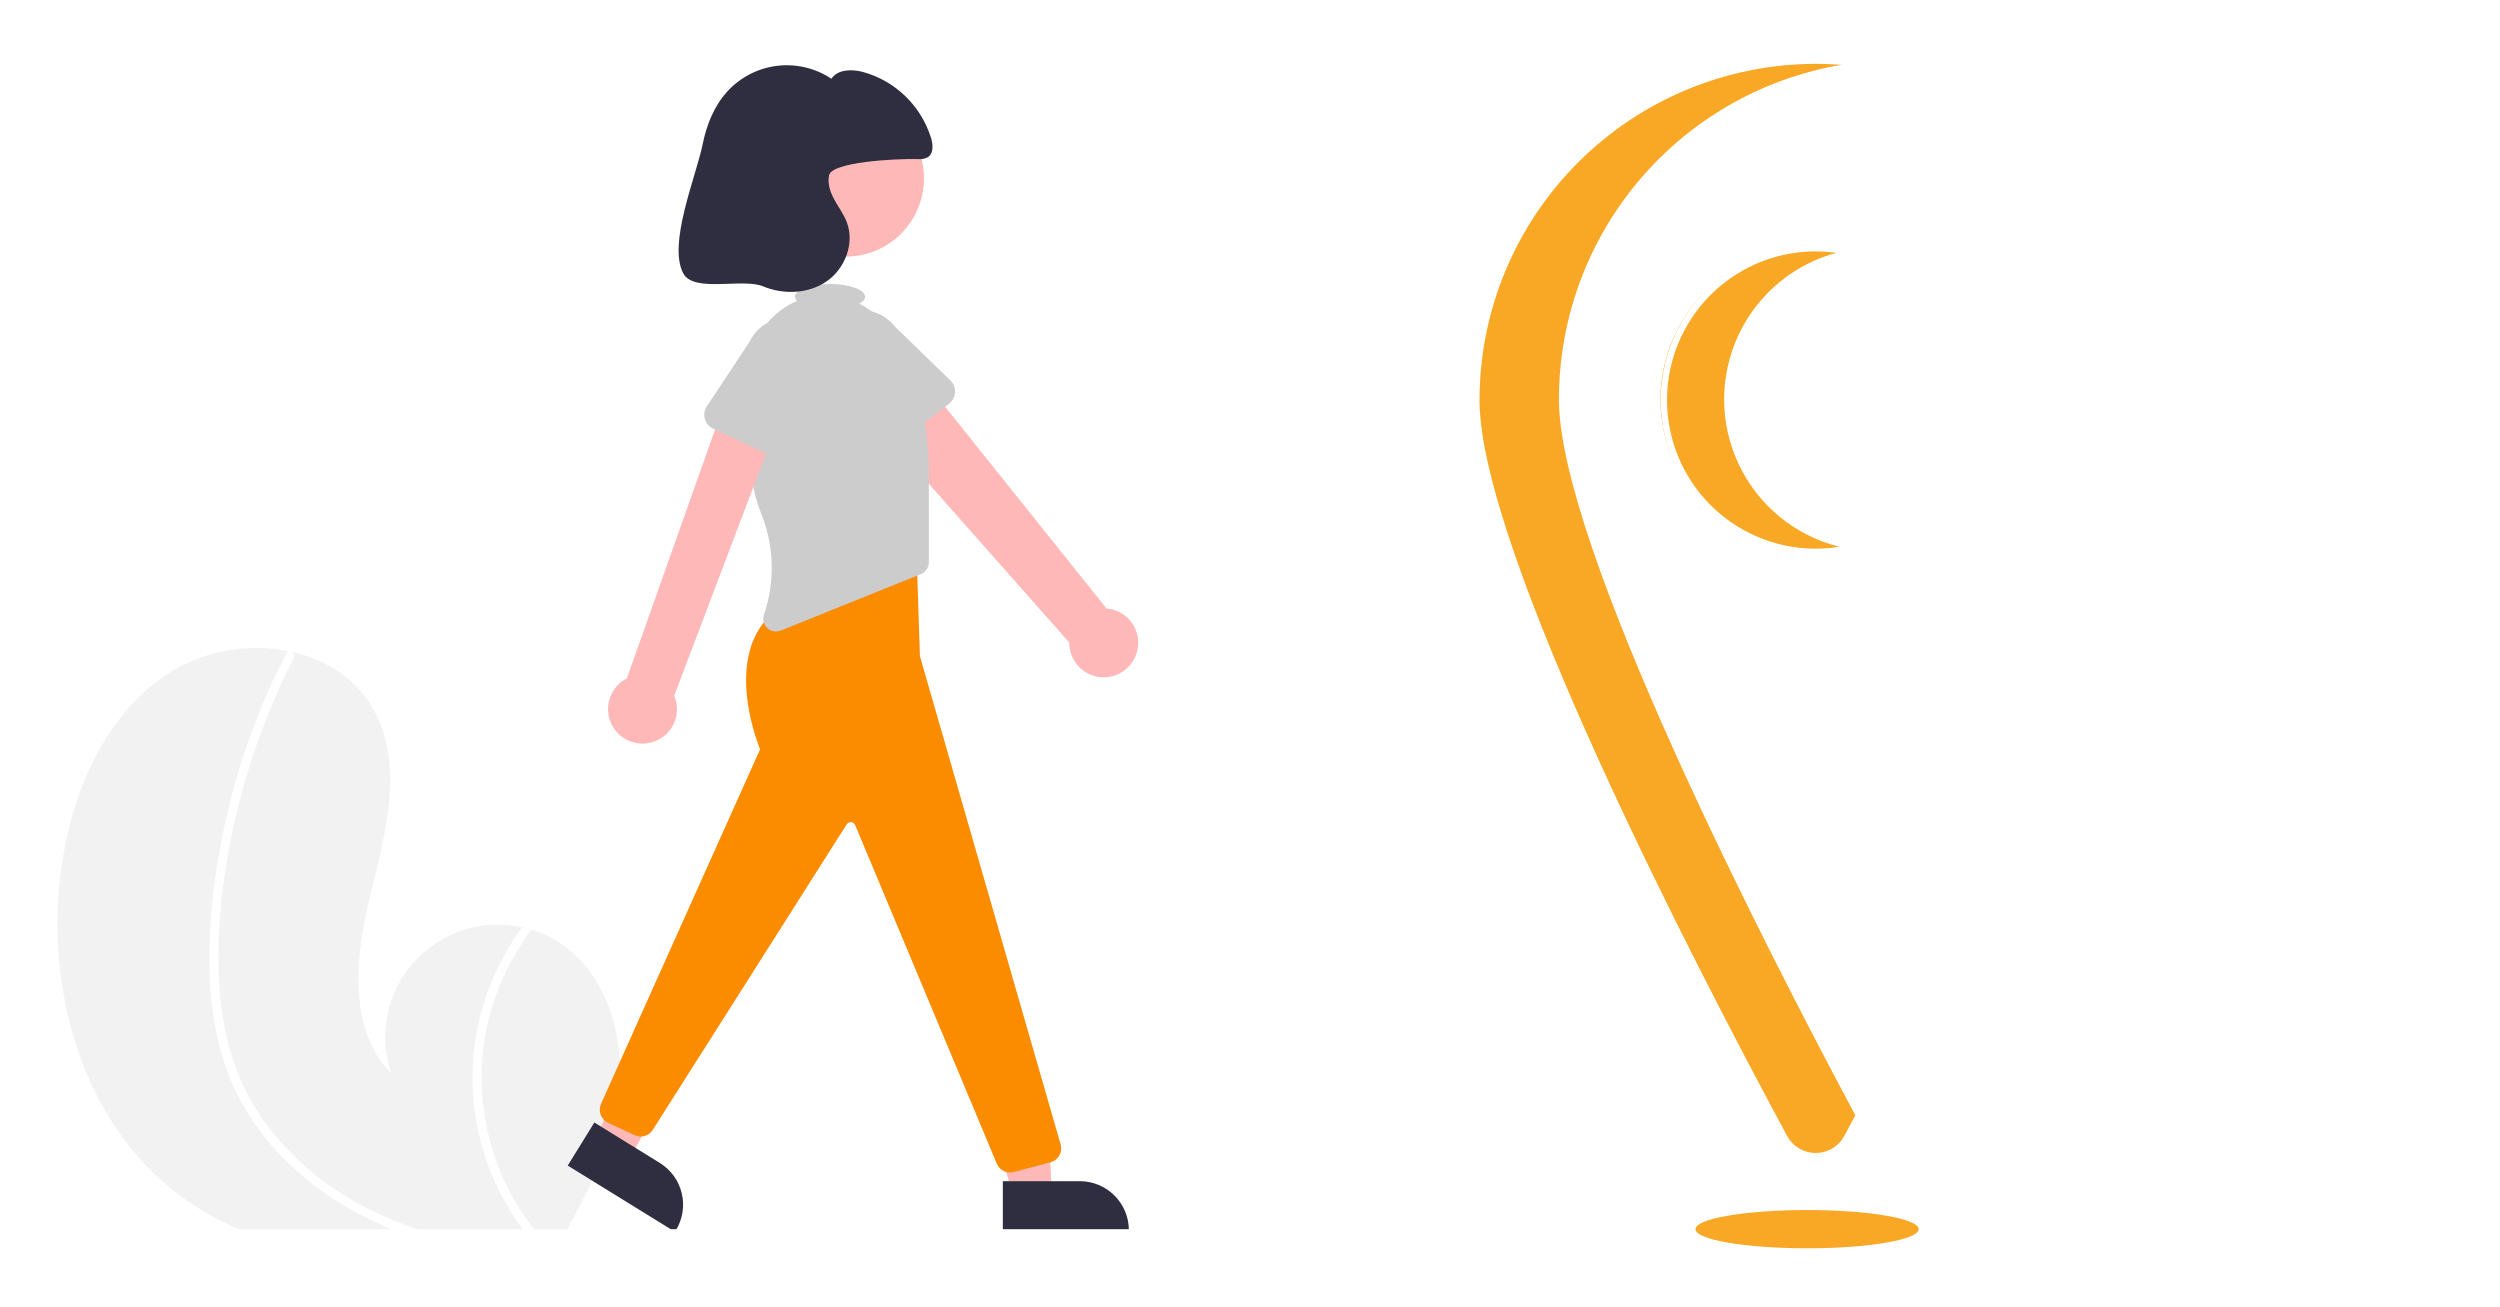 <svg width="174" height="91" viewBox="0 0 174 91" fill="none" xmlns="http://www.w3.org/2000/svg">
<g filter="url(#filter0_d_63_10264)">
<path d="M43.051 72.121C42.625 75.478 41.139 78.573 39.481 81.55C39.399 81.699 39.317 81.846 39.233 81.994H17.76C17.379 81.859 17.003 81.71 16.631 81.55C15.257 80.973 13.952 80.243 12.741 79.374C5.757 74.342 3.068 64.833 4.284 56.313C5.036 51.017 7.361 45.612 11.885 42.761C14.342 41.266 17.271 40.753 20.09 41.323C20.163 41.337 20.236 41.352 20.309 41.37C22.675 41.902 24.782 43.225 25.983 45.357C28.139 49.189 26.855 53.934 25.794 58.199C24.736 62.465 24.163 67.568 27.232 70.714C26.782 69.399 26.69 67.988 26.966 66.625C27.242 65.263 27.876 63.998 28.803 62.962C29.73 61.926 30.916 61.156 32.239 60.73C33.563 60.304 34.976 60.238 36.333 60.539C36.555 60.586 36.775 60.639 36.992 60.706C37.513 60.858 38.015 61.069 38.489 61.334C42.108 63.355 43.572 68.01 43.051 72.121Z" fill="#F2F2F2"/>
<path d="M29.051 81.551C29.531 81.713 30.014 81.859 30.5 81.994H28.399C28.009 81.857 27.621 81.709 27.236 81.551C27.152 81.517 27.066 81.482 26.981 81.446C23.811 80.117 20.891 78.121 18.683 75.463C17.602 74.177 16.719 72.735 16.065 71.187C15.354 69.438 14.903 67.595 14.725 65.716C14.326 61.86 14.732 57.897 15.495 54.11C16.282 50.184 17.554 46.371 19.28 42.759C19.489 42.326 19.703 41.896 19.924 41.468C19.939 41.433 19.962 41.402 19.991 41.377C20.02 41.352 20.053 41.334 20.09 41.323C20.128 41.316 20.167 41.317 20.205 41.325C20.242 41.333 20.278 41.348 20.31 41.37C20.386 41.414 20.443 41.485 20.468 41.569C20.493 41.654 20.485 41.744 20.445 41.823C18.666 45.292 17.317 48.966 16.429 52.763C15.559 56.468 15.065 60.344 15.236 64.152C15.395 67.71 16.325 71.209 18.435 74.12C20.4 76.765 22.985 78.886 25.963 80.297C26.964 80.782 27.995 81.201 29.051 81.551Z" fill="white"/>
<path d="M37.52 81.994H36.706C36.59 81.847 36.48 81.699 36.371 81.55C34.769 79.373 33.677 76.864 33.176 74.209C32.493 70.489 33.025 66.648 34.694 63.255C35.16 62.303 35.708 61.395 36.333 60.539C36.555 60.586 36.775 60.639 36.992 60.706C35.346 62.886 34.239 65.424 33.762 68.114C33.364 70.467 33.461 72.876 34.046 75.19C34.631 77.503 35.692 79.669 37.161 81.55C37.278 81.701 37.398 81.85 37.52 81.994Z" fill="white"/>
<path d="M79.145 41.325C79.232 40.987 79.244 40.635 79.179 40.292C79.115 39.95 78.977 39.626 78.773 39.343C78.57 39.06 78.307 38.824 78.004 38.654C77.7 38.483 77.362 38.381 77.015 38.355L63.455 21.402L60.1 24.529L74.424 40.724C74.419 41.31 74.629 41.878 75.015 42.32C75.401 42.762 75.936 43.047 76.518 43.121C77.1 43.195 77.689 43.053 78.173 42.722C78.657 42.391 79.003 41.894 79.145 41.325Z" fill="#FFB8B8"/>
<path d="M66.056 24.096L61.771 27.377C61.649 27.471 61.508 27.537 61.359 27.571C61.209 27.605 61.054 27.607 60.903 27.575C60.753 27.544 60.611 27.48 60.487 27.389C60.364 27.298 60.261 27.182 60.187 27.047L57.576 22.342C57.102 21.715 56.896 20.926 57.002 20.148C57.109 19.369 57.52 18.665 58.145 18.189C58.771 17.713 59.559 17.504 60.338 17.609C61.117 17.713 61.822 18.122 62.3 18.746L66.151 22.48C66.261 22.587 66.347 22.716 66.403 22.86C66.458 23.003 66.483 23.156 66.474 23.309C66.465 23.463 66.423 23.612 66.351 23.748C66.279 23.884 66.178 24.002 66.056 24.096Z" fill="#CCCCCC"/>
<path d="M58.86 13.862C61.869 13.862 64.309 11.422 64.309 8.412C64.309 5.403 61.869 2.963 58.86 2.963C55.85 2.963 53.41 5.403 53.41 8.412C53.41 11.422 55.85 13.862 58.86 13.862Z" fill="#FFB8B8"/>
<path d="M70.492 79.098H73.212L72.953 74.007L68.938 74.007L70.492 79.098Z" fill="#FFB8B8"/>
<path d="M69.798 78.21L75.155 78.21H75.155C75.603 78.21 76.047 78.298 76.461 78.47C76.876 78.641 77.252 78.893 77.569 79.21C77.886 79.527 78.137 79.903 78.309 80.317C78.481 80.731 78.569 81.175 78.569 81.624V81.735L69.798 81.735L69.798 78.21Z" fill="#2F2E41"/>
<path d="M41.491 75.247L43.805 76.676L46.26 72.209L43.46 70.457L41.491 75.247Z" fill="#FFB8B8"/>
<path d="M41.367 74.126L45.924 76.942C46.306 77.177 46.637 77.486 46.899 77.849C47.161 78.213 47.349 78.625 47.452 79.061C47.556 79.497 47.572 79.95 47.5 80.392C47.428 80.835 47.27 81.259 47.034 81.64L46.976 81.734L39.514 77.125L41.367 74.126Z" fill="#2F2E41"/>
<path d="M70.295 77.606C70.093 77.606 69.895 77.544 69.729 77.429C69.563 77.314 69.435 77.151 69.364 76.962L59.525 53.438C59.503 53.38 59.467 53.33 59.419 53.292C59.371 53.254 59.313 53.23 59.252 53.222C59.191 53.215 59.13 53.225 59.074 53.25C59.018 53.275 58.971 53.316 58.936 53.366L45.419 74.66C45.287 74.858 45.088 75.002 44.859 75.066C44.629 75.13 44.384 75.109 44.168 75.008L42.319 74.145C42.082 74.033 41.898 73.833 41.807 73.587C41.715 73.342 41.724 73.07 41.83 72.831L52.904 48.146C52.662 47.558 50.304 41.517 53.928 38.533L53.953 38.517L63.779 34.134L64.027 41.672L73.822 75.655C73.858 75.783 73.869 75.917 73.854 76.049C73.838 76.181 73.796 76.309 73.73 76.425C73.665 76.54 73.576 76.642 73.471 76.723C73.366 76.804 73.245 76.863 73.116 76.897L70.551 77.572C70.467 77.594 70.381 77.606 70.295 77.606Z" fill="#FB8C00"/>
<path d="M63.928 23.107C63.554 21.605 63.024 20.092 62.313 19.393C62.051 19.138 61.806 18.868 61.577 18.583C61.099 17.981 60.498 17.488 59.813 17.138C60.064 16.998 60.211 16.832 60.211 16.653C60.211 16.163 59.118 15.766 57.77 15.766C56.422 15.766 55.329 16.163 55.329 16.653C55.333 16.71 55.347 16.766 55.372 16.817C55.397 16.868 55.432 16.914 55.474 16.952C54.594 17.311 53.83 17.904 53.263 18.668C52.697 19.431 52.351 20.335 52.264 21.282C51.948 24.658 51.856 28.973 52.961 31.703C53.888 33.96 53.961 36.477 53.168 38.785C53.115 38.945 53.108 39.118 53.149 39.282C53.191 39.447 53.278 39.596 53.402 39.712C53.525 39.828 53.68 39.906 53.846 39.937C54.013 39.968 54.185 39.951 54.342 39.887L64.092 35.958C64.256 35.892 64.397 35.778 64.496 35.631C64.595 35.485 64.648 35.312 64.648 35.135V29.167C64.656 27.125 64.414 25.09 63.928 23.107Z" fill="#CCCCCC"/>
<path d="M45.272 47.687C45.612 47.608 45.93 47.455 46.204 47.24C46.478 47.025 46.702 46.753 46.859 46.442C47.017 46.131 47.104 45.79 47.115 45.441C47.127 45.093 47.061 44.747 46.924 44.426L54.553 24.308L50.684 23.309L43.628 43.22C43.105 43.486 42.698 43.935 42.484 44.481C42.27 45.028 42.264 45.633 42.466 46.184C42.669 46.734 43.067 47.191 43.584 47.468C44.101 47.745 44.702 47.823 45.272 47.687Z" fill="#FFB8B8"/>
<path d="M54.522 28.125L49.633 25.837C49.494 25.772 49.37 25.677 49.271 25.56C49.172 25.443 49.099 25.306 49.057 25.158C49.016 25.01 49.006 24.855 49.03 24.703C49.054 24.552 49.11 24.407 49.195 24.279L52.166 19.792C52.503 19.083 53.108 18.536 53.848 18.272C54.588 18.008 55.402 18.048 56.112 18.383C56.823 18.718 57.371 19.321 57.638 20.06C57.904 20.798 57.867 21.613 57.535 22.324L55.998 27.463C55.954 27.611 55.879 27.747 55.778 27.862C55.677 27.977 55.552 28.07 55.411 28.132C55.271 28.195 55.119 28.227 54.966 28.226C54.812 28.224 54.661 28.19 54.522 28.125Z" fill="#CCCCCC"/>
<path d="M63.865 7.071C64.111 7.1 64.359 7.055 64.58 6.942C64.982 6.679 64.942 6.081 64.806 5.62C64.467 4.516 63.855 3.514 63.027 2.709C62.199 1.903 61.182 1.319 60.069 1.01C59.293 0.804 58.311 0.812 57.867 1.481C56.752 0.738 55.407 0.419 54.077 0.582C52.747 0.746 51.52 1.38 50.617 2.371C49.707 3.37 49.185 4.673 48.915 5.998C48.45 8.279 46.455 12.985 47.56 15.034C48.295 16.398 51.678 15.336 53.109 15.93C54.54 16.524 56.279 16.457 57.55 15.571C58.821 14.685 59.489 12.936 58.944 11.485C58.733 10.925 58.368 10.437 58.08 9.912C57.791 9.387 57.576 8.78 57.705 8.194C57.905 7.283 62.206 7.037 63.865 7.071Z" fill="#2F2E41"/>
<path d="M109.832 81.773C109.832 81.802 109.826 81.831 109.815 81.858C109.804 81.885 109.788 81.909 109.767 81.93C109.747 81.95 109.722 81.967 109.695 81.978C109.668 81.989 109.639 81.995 109.61 81.995H4.222C4.163 81.995 4.107 81.971 4.065 81.93C4.023 81.888 4 81.832 4 81.773C4 81.714 4.023 81.657 4.065 81.616C4.107 81.574 4.163 81.551 4.222 81.551H109.61C109.639 81.551 109.668 81.556 109.695 81.567C109.722 81.579 109.747 81.595 109.767 81.615C109.788 81.636 109.804 81.661 109.815 81.688C109.826 81.715 109.832 81.743 109.832 81.773Z" fill="white"/>
<path d="M125.774 82.882C130.062 82.882 133.539 82.286 133.539 81.55C133.539 80.815 130.062 80.219 125.774 80.219C121.485 80.219 118.008 80.815 118.008 81.55C118.008 82.286 121.485 82.882 125.774 82.882Z" fill="#F9A826"/>
<path d="M169.778 82.092H140.047C139.989 82.092 139.932 82.069 139.891 82.027C139.849 81.986 139.826 81.929 139.826 81.87C139.826 81.811 139.849 81.755 139.891 81.713C139.932 81.672 139.989 81.648 140.047 81.648H169.778C169.837 81.648 169.893 81.672 169.935 81.713C169.977 81.755 170 81.811 170 81.87C170 81.929 169.977 81.986 169.935 82.027C169.893 82.069 169.837 82.092 169.778 82.092Z" fill="white"/>
<path d="M120.001 23.799C120.002 21.382 120.831 19.038 122.35 17.158C123.869 15.278 125.987 13.975 128.35 13.467C126.809 13.136 125.214 13.155 123.681 13.52C122.148 13.886 120.716 14.59 119.49 15.58C118.265 16.571 117.276 17.823 116.597 19.245C115.918 20.667 115.565 22.223 115.565 23.799C115.565 25.375 115.918 26.931 116.597 28.353C117.276 29.775 118.265 31.027 119.49 32.018C120.716 33.008 122.148 33.712 123.681 34.078C125.214 34.444 126.809 34.462 128.35 34.131C125.987 33.623 123.869 32.32 122.35 30.44C120.831 28.56 120.002 26.216 120.001 23.799Z" fill="#F9A826"/>
<path d="M108.501 23.799C108.502 18.034 110.61 12.468 114.43 8.15C118.249 3.832 123.516 1.059 129.238 0.354C125.917 -0.053 122.549 0.25 119.354 1.242C116.16 2.234 113.212 3.893 110.707 6.109C108.201 8.326 106.195 11.049 104.82 14.098C103.445 17.148 102.734 20.454 102.733 23.799C102.733 34.395 118.315 64.274 124.167 75.122C124.38 75.517 124.695 75.847 125.08 76.077C125.465 76.307 125.905 76.428 126.353 76.428C126.802 76.428 127.242 76.307 127.627 76.077C128.011 75.847 128.327 75.517 128.539 75.122C128.758 74.716 128.993 74.281 129.238 73.823C122.937 62.061 108.501 33.998 108.501 23.799Z" fill="#F9A826"/>
<path d="M126.373 76.693C125.884 76.697 125.403 76.567 124.983 76.316C124.563 76.065 124.22 75.703 123.992 75.271C117.539 63.309 102.531 34.354 102.531 23.843C102.531 17.519 105.043 11.455 109.514 6.983C113.985 2.512 120.05 0 126.373 0C132.697 0 138.761 2.512 143.232 6.983C147.704 11.455 150.216 17.519 150.216 23.843C150.216 34.355 135.207 63.31 128.754 75.271C128.526 75.703 128.183 76.065 127.763 76.316C127.343 76.567 126.862 76.697 126.373 76.693ZM126.373 0.444C120.17 0.451 114.222 2.918 109.835 7.305C105.449 11.691 102.981 17.639 102.974 23.843C102.974 34.253 117.946 63.128 124.382 75.06C124.576 75.42 124.863 75.72 125.214 75.93C125.564 76.139 125.965 76.249 126.373 76.249C126.781 76.249 127.182 76.139 127.533 75.93C127.883 75.72 128.17 75.42 128.364 75.06C134.801 63.129 149.772 34.254 149.772 23.843C149.765 17.639 147.298 11.691 142.911 7.305C138.524 2.918 132.577 0.451 126.373 0.444Z" fill="white"/>
<path d="M126.373 34.631C124.239 34.631 122.153 33.999 120.379 32.813C118.605 31.628 117.222 29.943 116.405 27.971C115.589 26 115.375 23.83 115.791 21.738C116.208 19.645 117.235 17.722 118.744 16.213C120.253 14.704 122.175 13.677 124.268 13.261C126.361 12.844 128.53 13.058 130.502 13.874C132.473 14.691 134.158 16.074 135.344 17.848C136.529 19.622 137.162 21.708 137.162 23.842C137.159 26.703 136.021 29.445 133.998 31.468C131.976 33.49 129.234 34.628 126.373 34.631ZM126.373 13.497C124.327 13.497 122.327 14.104 120.626 15.24C118.924 16.377 117.598 17.993 116.815 19.883C116.032 21.773 115.827 23.854 116.226 25.86C116.626 27.867 117.611 29.711 119.058 31.157C120.505 32.604 122.348 33.59 124.355 33.989C126.361 34.388 128.442 34.183 130.332 33.4C132.222 32.617 133.838 31.291 134.975 29.59C136.112 27.889 136.718 25.888 136.718 23.842C136.715 21.099 135.624 18.47 133.685 16.53C131.745 14.591 129.116 13.5 126.373 13.497Z" fill="white"/>
</g>
<defs>
<filter id="filter0_d_63_10264" x="0" y="0" width="174" height="90.882" filterUnits="userSpaceOnUse" color-interpolation-filters="sRGB">
<feFlood flood-opacity="0" result="BackgroundImageFix"/>
<feColorMatrix in="SourceAlpha" type="matrix" values="0 0 0 0 0 0 0 0 0 0 0 0 0 0 0 0 0 0 127 0" result="hardAlpha"/>
<feOffset dy="4"/>
<feGaussianBlur stdDeviation="2"/>
<feComposite in2="hardAlpha" operator="out"/>
<feColorMatrix type="matrix" values="0 0 0 0 0 0 0 0 0 0 0 0 0 0 0 0 0 0 0.25 0"/>
<feBlend mode="normal" in2="BackgroundImageFix" result="effect1_dropShadow_63_10264"/>
<feBlend mode="normal" in="SourceGraphic" in2="effect1_dropShadow_63_10264" result="shape"/>
</filter>
</defs>
</svg>
